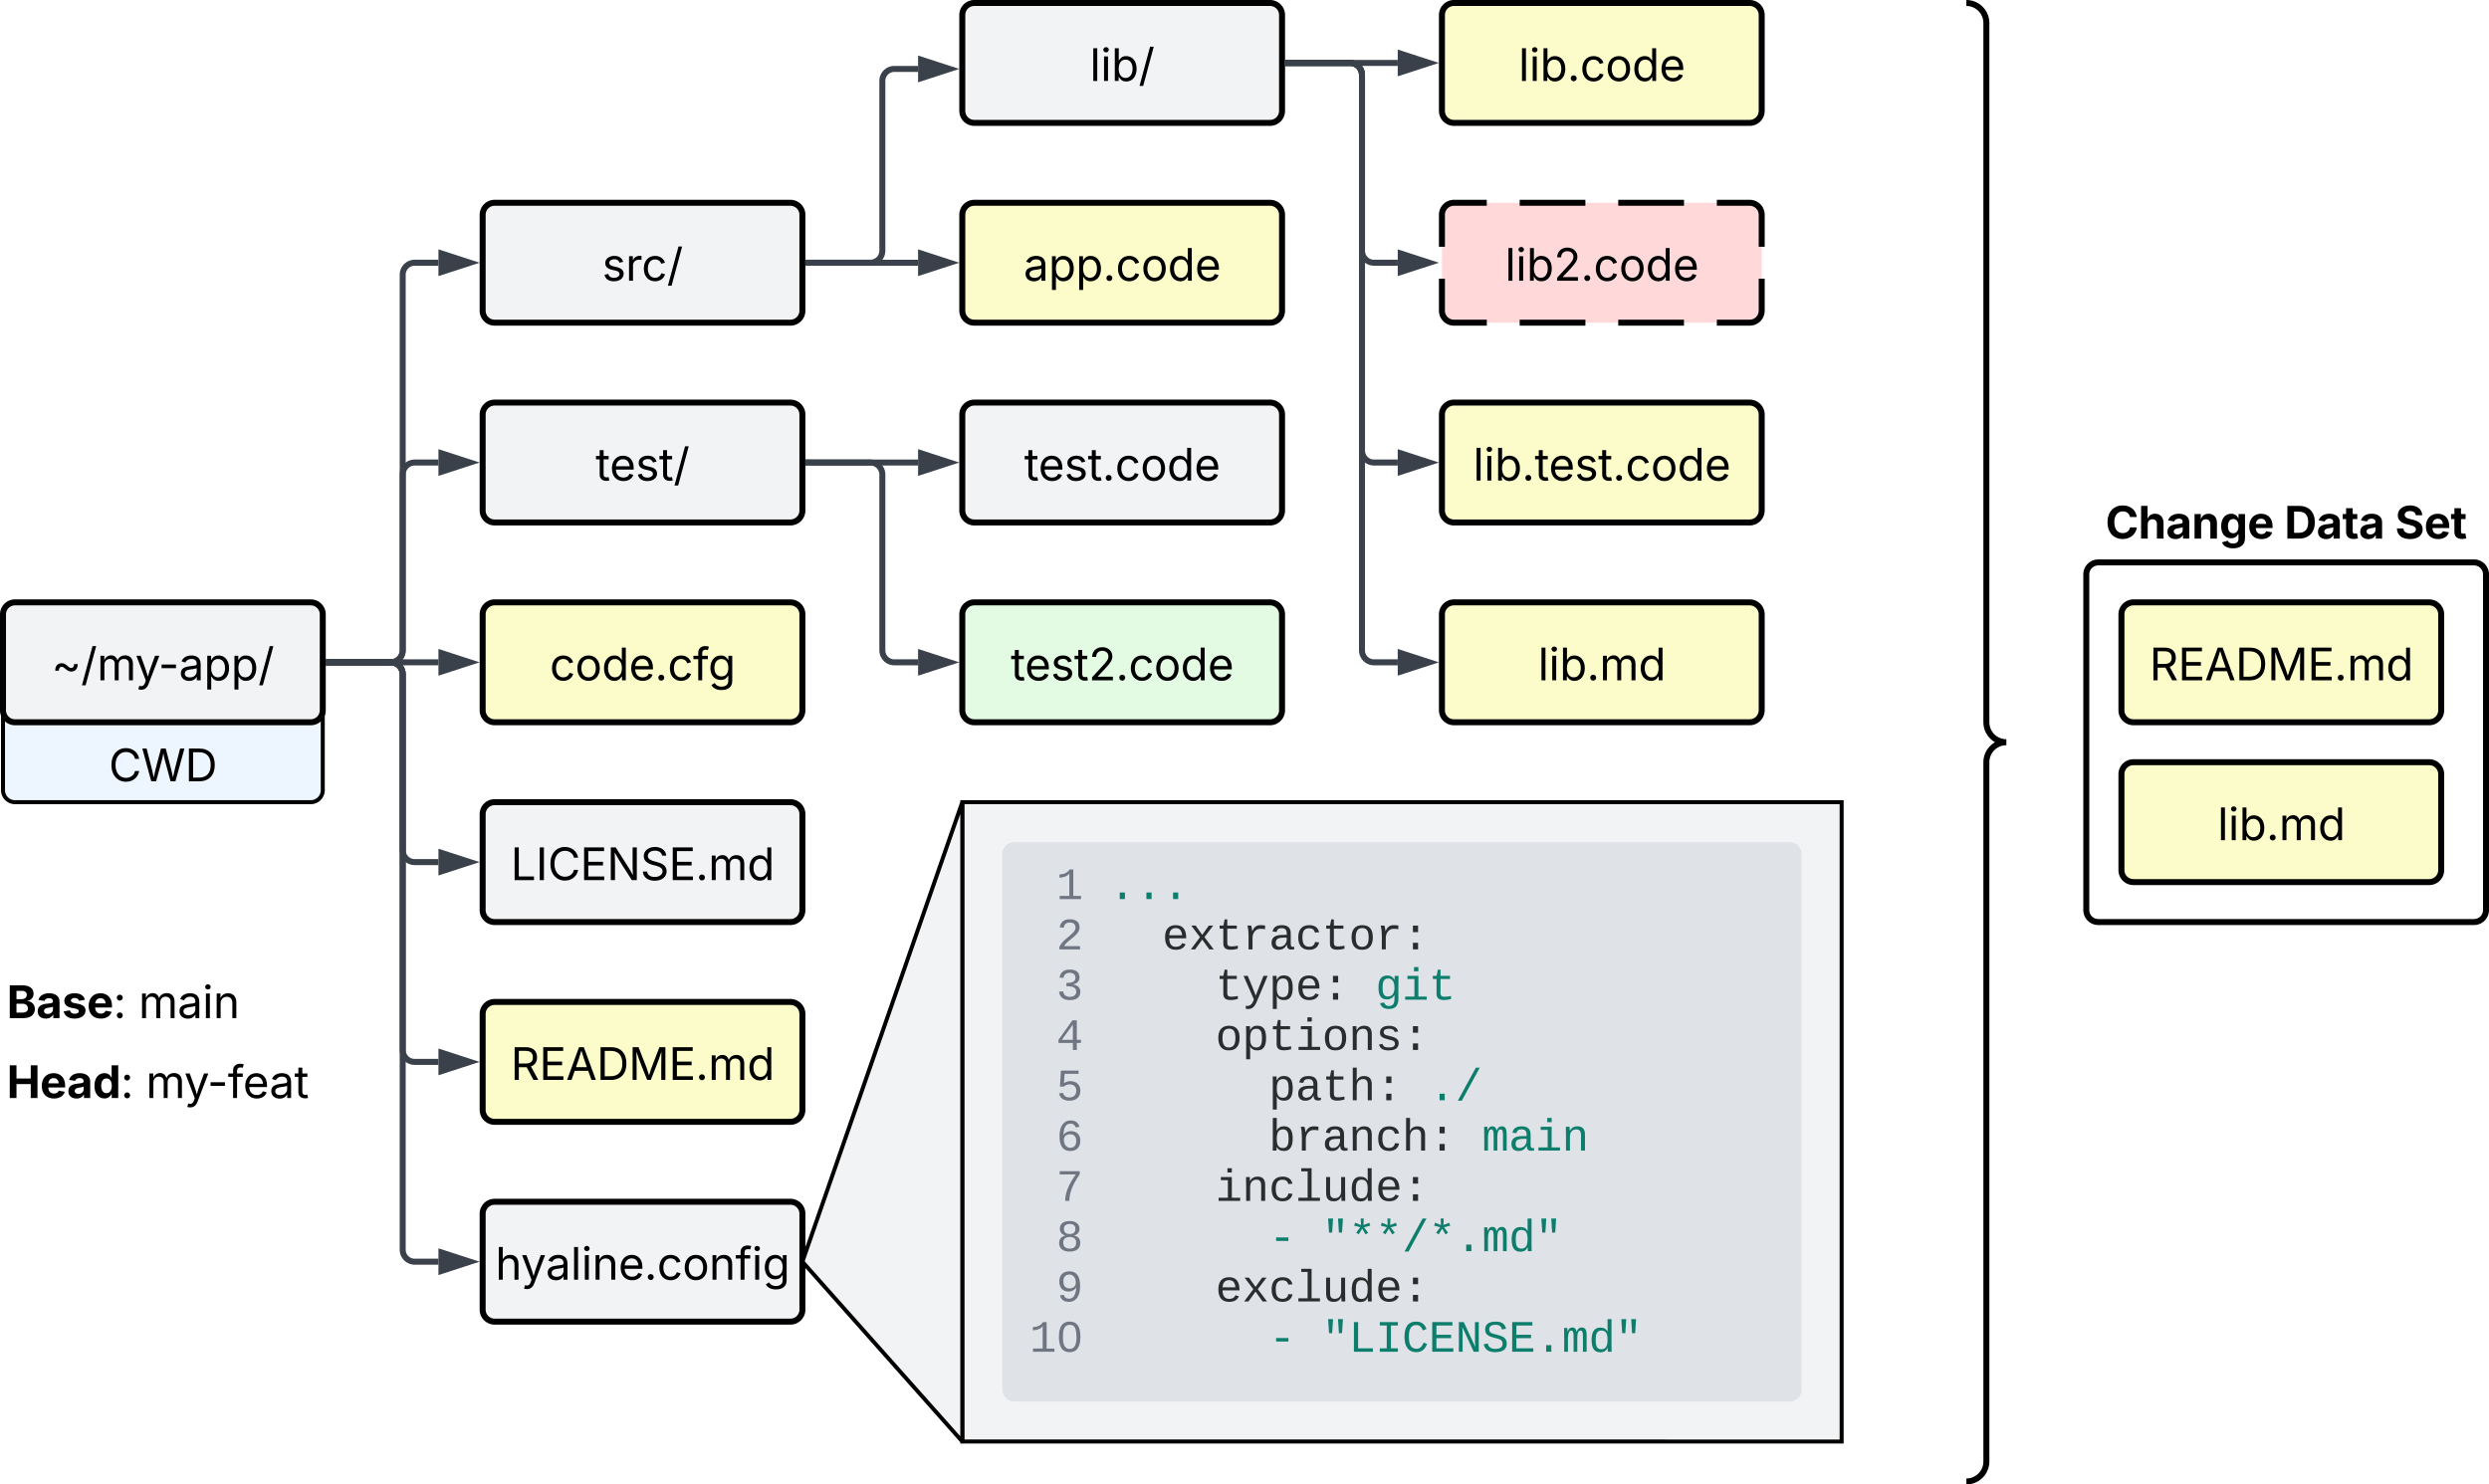 <svg xmlns="http://www.w3.org/2000/svg" xmlns:xlink="http://www.w3.org/1999/xlink" xmlns:lucid="lucid" width="1245.42" height="743"><g transform="translate(-38.5 -38.5)" lucid:page-tab-id="jr-gmAZ.on~v"><path d="M0 0h1760v1360H0z" fill="#fff"/><path d="M40 346a6 6 0 0 1 6-6h148a6 6 0 0 1 6 6v88a6 6 0 0 1-6 6H46a6 6 0 0 1-6-6z" stroke="#000" stroke-width="2" fill="#edf5ff"/><use xlink:href="#a" transform="matrix(1,0,0,1,50,350) translate(42.917 79.56)"/><path d="M40 346a6 6 0 0 1 6-6h148a6 6 0 0 1 6 6v48a6 6 0 0 1-6 6H46a6 6 0 0 1-6-6z" stroke="#000" stroke-width="3" fill="#f2f3f5"/><use xlink:href="#b" transform="matrix(1,0,0,1,45,345) translate(19.309 34.028)"/><path d="M280 146a6 6 0 0 1 6-6h148a6 6 0 0 1 6 6v48a6 6 0 0 1-6 6H286a6 6 0 0 1-6-6z" stroke="#000" stroke-width="3" fill="#f2f3f5"/><use xlink:href="#c" transform="matrix(1,0,0,1,285,145) translate(54.785 34.028)"/><path d="M280 246a6 6 0 0 1 6-6h148a6 6 0 0 1 6 6v48a6 6 0 0 1-6 6H286a6 6 0 0 1-6-6z" stroke="#000" stroke-width="3" fill="#f2f3f5"/><use xlink:href="#d" transform="matrix(1,0,0,1,285,245) translate(51.492 34.028)"/><path d="M280 346a6 6 0 0 1 6-6h148a6 6 0 0 1 6 6v48a6 6 0 0 1-6 6H286a6 6 0 0 1-6-6z" stroke="#000" stroke-width="3" fill="#fcfcca"/><use xlink:href="#e" transform="matrix(1,0,0,1,285,345) translate(28.559 34.028)"/><path d="M280 546a6 6 0 0 1 6-6h148a6 6 0 0 1 6 6v48a6 6 0 0 1-6 6H286a6 6 0 0 1-6-6z" stroke="#000" stroke-width="3" fill="#fcfcca"/><use xlink:href="#f" transform="matrix(1,0,0,1,285,545) translate(9.033 34.028)"/><path d="M203 370h31a6 6 0 0 0 6-6V176a6 6 0 0 1 6-6h11.88" stroke="#3a414a" stroke-width="3" fill="none"/><path d="M203.04 371.48h-1.54v-2.96h1.54z" stroke="#3a414a" stroke-width=".05" fill="#3a414a"/><path d="M273.65 170l-14.27 4.63v-9.26z" stroke="#3a414a" stroke-width="3" fill="#3a414a"/><path d="M203 370h31a6 6 0 0 0 6-6v-88a6 6 0 0 1 6-6h11.88" stroke="#3a414a" stroke-width="3" fill="none"/><path d="M203.04 371.48h-1.54v-2.96h1.54z" stroke="#3a414a" stroke-width=".05" fill="#3a414a"/><path d="M273.65 270l-14.27 4.63v-9.26z" stroke="#3a414a" stroke-width="3" fill="#3a414a"/><path d="M203 370H257.88" stroke="#3a414a" stroke-width="3" fill="none"/><path d="M203.04 371.48h-1.54v-2.96h1.54z" stroke="#3a414a" stroke-width=".05" fill="#3a414a"/><path d="M273.64 370l-14.26 4.63v-9.26z" stroke="#3a414a" stroke-width="3" fill="#3a414a"/><path d="M203 370h31a6 6 0 0 1 6 6v188a6 6 0 0 0 6 6h11.88" stroke="#3a414a" stroke-width="3" fill="none"/><path d="M203.04 371.48h-1.54v-2.96h1.54z" stroke="#3a414a" stroke-width=".05" fill="#3a414a"/><path d="M273.65 570l-14.27 4.63v-9.26z" stroke="#3a414a" stroke-width="3" fill="#3a414a"/><path d="M520 246a6 6 0 0 1 6-6h148a6 6 0 0 1 6 6v48a6 6 0 0 1-6 6H526a6 6 0 0 1-6-6z" stroke="#000" stroke-width="3" fill="#f2f3f5"/><use xlink:href="#g" transform="matrix(1,0,0,1,525,245) translate(26.004 34.028)"/><path d="M520 146a6 6 0 0 1 6-6h148a6 6 0 0 1 6 6v48a6 6 0 0 1-6 6H526a6 6 0 0 1-6-6z" stroke="#000" stroke-width="3" fill="#fcfcca"/><use xlink:href="#h" transform="matrix(1,0,0,1,525,145) translate(25.662 34.028)"/><path d="M520 46a6 6 0 0 1 6-6h148a6 6 0 0 1 6 6v48a6 6 0 0 1-6 6H526a6 6 0 0 1-6-6z" stroke="#000" stroke-width="3" fill="#f2f3f5"/><use xlink:href="#i" transform="matrix(1,0,0,1,525,45) translate(58.811 34.028)"/><path d="M443 170h31a6 6 0 0 0 6-6V79a6 6 0 0 1 6-6h11.88" stroke="#3a414a" stroke-width="3" fill="none"/><path d="M443.04 171.47h-1.54v-2.94h1.54z" stroke="#3a414a" stroke-width=".05" fill="#3a414a"/><path d="M513.65 73l-14.27 4.64v-9.28z" stroke="#3a414a" stroke-width="3" fill="#3a414a"/><path d="M443 170h54.88" stroke="#3a414a" stroke-width="3" fill="none"/><path d="M443.04 171.47h-1.54v-2.94h1.54z" stroke="#3a414a" stroke-width=".05" fill="#3a414a"/><path d="M513.65 170l-14.27 4.63v-9.26z" stroke="#3a414a" stroke-width="3" fill="#3a414a"/><path d="M443 270h54.88" stroke="#3a414a" stroke-width="3" fill="none"/><path d="M443.04 271.48h-1.54v-2.96h1.54z" stroke="#3a414a" stroke-width=".05" fill="#3a414a"/><path d="M513.65 270l-14.27 4.63v-9.26z" stroke="#3a414a" stroke-width="3" fill="#3a414a"/><path d="M760 146a6 6 0 0 1 6-6h148a6 6 0 0 1 6 6v48a6 6 0 0 1-6 6H766a6 6 0 0 1-6-6z" fill="#ffd9d9"/><path d="M798.9 140h32.88m16.44 0h32.9m16.44 0H914a6 6 0 0 1 6 6v16m0 16v16a6 6 0 0 1-6 6h-16.44m-16.45 0h-32.88m-16.44 0h-32.9m-16.44 0H766a6 6 0 0 1-6-6v-16m0-16v-16a6 6 0 0 1 6-6h16.44" stroke="#000" stroke-width="3" fill="none"/><use xlink:href="#j" transform="matrix(1,0,0,1,765,145) translate(26.546 34.028)"/><path d="M683 70h31a6 6 0 0 1 6 6v88a6 6 0 0 0 6 6h11.88" stroke="#3a414a" stroke-width="3" fill="none"/><path d="M683.04 71.47h-1.54v-2.94h1.54z" stroke="#3a414a" stroke-width=".05" fill="#3a414a"/><path d="M753.65 170l-14.27 4.63v-9.26z" stroke="#3a414a" stroke-width="3" fill="#3a414a"/><path d="M760 246a6 6 0 0 1 6-6h148a6 6 0 0 1 6 6v48a6 6 0 0 1-6 6H766a6 6 0 0 1-6-6z" stroke="#000" stroke-width="3" fill="#fcfcca"/><use xlink:href="#k" transform="matrix(1,0,0,1,765,245) translate(10.617 34.028)"/><path d="M683 70h31a6 6 0 0 1 6 6v188a6 6 0 0 0 6 6h11.88" stroke="#3a414a" stroke-width="3" fill="none"/><path d="M683.04 71.47h-1.54v-2.94h1.54z" stroke="#3a414a" stroke-width=".05" fill="#3a414a"/><path d="M753.65 270l-14.27 4.63v-9.26z" stroke="#3a414a" stroke-width="3" fill="#3a414a"/><path d="M280 646a6 6 0 0 1 6-6h148a6 6 0 0 1 6 6v48a6 6 0 0 1-6 6H286a6 6 0 0 1-6-6z" stroke="#000" stroke-width="3" fill="#f2f3f5"/><use xlink:href="#l" transform="matrix(1,0,0,1,285,645) translate(1.345 34.028)"/><path d="M203 370h31a6 6 0 0 1 6 6v288a6 6 0 0 0 6 6h11.88" stroke="#3a414a" stroke-width="3" fill="none"/><path d="M203.04 371.48h-1.54v-2.96h1.54z" stroke="#3a414a" stroke-width=".05" fill="#3a414a"/><path d="M273.65 670l-14.27 4.63v-9.26z" stroke="#3a414a" stroke-width="3" fill="#3a414a"/><path d="M520 440h440v320H520z" stroke="#000" stroke-width="2" fill="#f2f3f5"/><path d="M520 759a.38.38 0 0 1-.66.25l-78.68-88.5a1.7 1.7 0 0 1-.33-1.7l79.34-228.1a.17.17 0 0 1 .33.05z" stroke="#000" stroke-width="2" fill="#f2f3f5"/><path d="M760 346a6 6 0 0 1 6-6h148a6 6 0 0 1 6 6v48a6 6 0 0 1-6 6H766a6 6 0 0 1-6-6z" stroke="#000" stroke-width="3" fill="#fcfcca"/><use xlink:href="#m" transform="matrix(1,0,0,1,765,345) translate(43.077 34.028)"/><path d="M683 70h31a6 6 0 0 1 6 6v288a6 6 0 0 0 6 6h11.88" stroke="#3a414a" stroke-width="3" fill="none"/><path d="M683.04 71.47h-1.54v-2.94h1.54z" stroke="#3a414a" stroke-width=".05" fill="#3a414a"/><path d="M753.65 370l-14.27 4.63v-9.26z" stroke="#3a414a" stroke-width="3" fill="#3a414a"/><path d="M280 446a6 6 0 0 1 6-6h148a6 6 0 0 1 6 6v48a6 6 0 0 1-6 6H286a6 6 0 0 1-6-6z" stroke="#000" stroke-width="3" fill="#f2f3f5"/><use xlink:href="#n" transform="matrix(1,0,0,1,285,445) translate(9.022 34.028)"/><path d="M203 370h31a6 6 0 0 1 6 6v88a6 6 0 0 0 6 6h11.88" stroke="#3a414a" stroke-width="3" fill="none"/><path d="M203.04 371.48h-1.54v-2.96h1.54z" stroke="#3a414a" stroke-width=".05" fill="#3a414a"/><path d="M273.65 470l-14.27 4.63v-9.26z" stroke="#3a414a" stroke-width="3" fill="#3a414a"/><path d="M1082.42 326a6 6 0 0 1 6-6h188a6 6 0 0 1 6 6v168a6 6 0 0 1-6 6h-188a6 6 0 0 1-6-6z" stroke="#000" stroke-width="3" fill="#fff"/><path d="M760 46a6 6 0 0 1 6-6h148a6 6 0 0 1 6 6v48a6 6 0 0 1-6 6H766a6 6 0 0 1-6-6z" stroke="#000" stroke-width="3" fill="#fcfcca"/><use xlink:href="#o" transform="matrix(1,0,0,1,765,45) translate(33.322 34.028)"/><path d="M683 70h54.88" stroke="#3a414a" stroke-width="3" fill="none"/><path d="M683.04 71.47h-1.54v-2.94h1.54z" stroke="#3a414a" stroke-width=".05" fill="#3a414a"/><path d="M753.65 70l-14.27 4.64v-9.28z" stroke="#3a414a" stroke-width="3" fill="#3a414a"/><path d="M1022.42 46a6 6 0 0 1 6-6h8a6 6 0 0 1 6 6v728a6 6 0 0 1-6 6h-8a6 6 0 0 1-6-6z" fill="none"/><path d="M1022.42 780c5.52 0 10-4.48 10-10V420c0-5.52 4.47-10 10-10-5.53 0-10-4.48-10-10V50c0-5.52-4.48-10-10-10" stroke="#000" stroke-width="3" fill="none"/><path d="M1082.42 286a6 6 0 0 1 6-6h188a6 6 0 0 1 6 6v28a6 6 0 0 1-6 6h-188a6 6 0 0 1-6-6z" fill="none"/><use xlink:href="#p" transform="matrix(1,0,0,1,1082.417,280) translate(9.581 28.084)"/><use xlink:href="#q" transform="matrix(1,0,0,1,1082.417,280) translate(99.132 28.084)"/><use xlink:href="#r" transform="matrix(1,0,0,1,1082.417,280) translate(154.492 28.084)"/><path d="M520 346a6 6 0 0 1 6-6h148a6 6 0 0 1 6 6v48a6 6 0 0 1-6 6H526a6 6 0 0 1-6-6z" stroke="#000" stroke-width="3" fill="#e3fae3"/><use xlink:href="#s" transform="matrix(1,0,0,1,525,345) translate(19.227 34.028)"/><path d="M443 270h31a6 6 0 0 1 6 6v88a6 6 0 0 0 6 6h11.88" stroke="#3a414a" stroke-width="3" fill="none"/><path d="M443.04 271.48h-1.54v-2.96h1.54z" stroke="#3a414a" stroke-width=".05" fill="#3a414a"/><path d="M513.65 370l-14.27 4.63v-9.26z" stroke="#3a414a" stroke-width="3" fill="#3a414a"/><path d="M540 466a6 6 0 0 1 6-6h388a6 6 0 0 1 6 6v268a6 6 0 0 1-6 6H546a6 6 0 0 1-6-6z" fill="#dfe3e8"/><path d="M540 466a6 6 0 0 1 6-6h388a6 6 0 0 1 6 6v268a6 6 0 0 1-6 6H546a6 6 0 0 1-6-6z" stroke="#000" stroke-opacity="0" stroke-width="3" fill="none"/><use xlink:href="#t" transform="matrix(1,0,0,1,593.333,470) translate(0 18.5)"/><use xlink:href="#u" transform="matrix(1,0,0,1,593.333,470) translate(0 43.674)"/><use xlink:href="#v" transform="matrix(1,0,0,1,593.333,470) translate(26.671 43.674)"/><use xlink:href="#w" transform="matrix(1,0,0,1,593.333,470) translate(53.343 68.848)"/><use xlink:href="#x" transform="matrix(1,0,0,1,593.333,470) translate(133.356 68.848)"/><use xlink:href="#y" transform="matrix(1,0,0,1,593.333,470) translate(53.343 94.021)"/><use xlink:href="#z" transform="matrix(1,0,0,1,593.333,470) translate(53.343 119.195)"/><use xlink:href="#A" transform="matrix(1,0,0,1,593.333,470) translate(80.014 119.195)"/><use xlink:href="#B" transform="matrix(1,0,0,1,593.333,470) translate(160.027 119.195)"/><use xlink:href="#z" transform="matrix(1,0,0,1,593.333,470) translate(53.343 144.368)"/><use xlink:href="#C" transform="matrix(1,0,0,1,593.333,470) translate(80.014 144.368)"/><use xlink:href="#D" transform="matrix(1,0,0,1,593.333,470) translate(186.698 144.368)"/><use xlink:href="#E" transform="matrix(1,0,0,1,593.333,470) translate(53.343 169.542)"/><use xlink:href="#z" transform="matrix(1,0,0,1,593.333,470) translate(53.343 194.716)"/><use xlink:href="#F" transform="matrix(1,0,0,1,593.333,470) translate(80.014 194.716)"/><use xlink:href="#G" transform="matrix(1,0,0,1,593.333,470) translate(106.685 194.716)"/><use xlink:href="#H" transform="matrix(1,0,0,1,593.333,470) translate(53.343 219.889)"/><use xlink:href="#z" transform="matrix(1,0,0,1,593.333,470) translate(53.343 245.063)"/><use xlink:href="#F" transform="matrix(1,0,0,1,593.333,470) translate(80.014 245.063)"/><use xlink:href="#I" transform="matrix(1,0,0,1,593.333,470) translate(106.685 245.063)"/><g><use xlink:href="#J" transform="matrix(1,0,0,1,553.333,470) translate(13.664 18.5)"/><use xlink:href="#K" transform="matrix(1,0,0,1,553.333,470) translate(13.664 43.674)"/><use xlink:href="#L" transform="matrix(1,0,0,1,553.333,470) translate(13.664 68.848)"/><use xlink:href="#M" transform="matrix(1,0,0,1,553.333,470) translate(13.664 94.021)"/><use xlink:href="#N" transform="matrix(1,0,0,1,553.333,470) translate(13.664 119.195)"/><use xlink:href="#O" transform="matrix(1,0,0,1,553.333,470) translate(13.664 144.368)"/><use xlink:href="#P" transform="matrix(1,0,0,1,553.333,470) translate(13.664 169.542)"/><use xlink:href="#Q" transform="matrix(1,0,0,1,553.333,470) translate(13.664 194.716)"/><use xlink:href="#R" transform="matrix(1,0,0,1,553.333,470) translate(13.664 219.889)"/><use xlink:href="#S" transform="matrix(1,0,0,1,553.333,470) translate(0.329 245.063)"/><use xlink:href="#T" transform="matrix(1,0,0,1,553.333,470) translate(0 270.237)"/></g><path d="M1100 346a6 6 0 0 1 6-6h148a6 6 0 0 1 6 6v48a6 6 0 0 1-6 6h-148a6 6 0 0 1-6-6z" stroke="#000" stroke-width="3" fill="#fcfcca"/><g><use xlink:href="#f" transform="matrix(1,0,0,1,1105,345) translate(9.033 34.028)"/></g><path d="M1100 426a6 6 0 0 1 6-6h148a6 6 0 0 1 6 6v48a6 6 0 0 1-6 6h-148a6 6 0 0 1-6-6z" stroke="#000" stroke-width="3" fill="#fcfcca"/><g><use xlink:href="#m" transform="matrix(1,0,0,1,1105,425) translate(43.077 34.028)"/></g><path d="M41.9 526a6 6 0 0 1 6-6h148a6 6 0 0 1 6 6v28a6 6 0 0 1-6 6h-148a6 6 0 0 1-6-6z" fill="none"/><g><use xlink:href="#U" transform="matrix(1,0,0,1,41.908,520) translate(0 28.084)"/><use xlink:href="#V" transform="matrix(1,0,0,1,41.908,520) translate(65.94 28.084)"/></g><path d="M41.9 566a6 6 0 0 1 6-6h148a6 6 0 0 1 6 6v28a6 6 0 0 1-6 6h-148a6 6 0 0 1-6-6z" fill="none"/><g><use xlink:href="#W" transform="matrix(1,0,0,1,41.908,560) translate(0 28.084)"/><use xlink:href="#X" transform="matrix(1,0,0,1,41.908,560) translate(69.618 28.084)"/></g><defs><path d="M783 20c-382 0-661-292-661-764 0-473 279-766 661-766 302 0 548 182 601 489h-190c-42-204-217-313-411-313-268 0-476 208-476 590 0 381 209 588 476 588 195 0 369-110 411-313h190c-52 303-296 489-601 489" id="Y"/><path d="M458 0L52-1490h194c108 439 233 855 324 1313 92-459 221-873 331-1313h216c110 438 234 854 330 1307 92-455 216-869 323-1307h196L1558 0h-221l-256-944c-26-95-50-200-73-331-22 122-44 223-73 331L680 0H458" id="Z"/><path d="M645 0H180v-1490h484c435 0 692 280 692 742 0 466-257 748-711 748zM370-168h263c363 0 539-218 539-580 0-358-176-574-521-574H370v1154" id="aa"/><g id="a"><use transform="matrix(0.011,0,0,0.011,0,0)" xlink:href="#Y"/><use transform="matrix(0.011,0,0,0.011,16.233,0)" xlink:href="#Z"/><use transform="matrix(0.011,0,0,0.011,38.129,0)" xlink:href="#aa"/></g><path d="M168-439c-4-248 141-341 290-341 98 0 169 39 277 133 70 61 104 84 155 84 82 0 133-61 133-177h164c3 247-143 340-290 340-101 0-174-43-277-132-72-62-105-84-155-84-78 0-135 50-133 177H168" id="ab"/><path d="M692-1560L212 224H46l480-1784h166" id="ac"/><path d="M158 0v-1118h175l1 205c55-151 181-225 313-225 147 0 245 90 285 228 53-141 190-228 352-228 194 0 352 125 352 384V0h-181v-749c0-161-105-225-225-225-151 0-243 103-243 244V0H807v-767c0-124-93-207-219-207-131 0-250 92-250 270V0H158" id="ad"/><path d="M140 405l46-156c120 36 205 19 263-150l32-93L54-1118h197c107 313 237 620 324 950 87-331 219-637 326-950h196L606 167c-68 178-176 259-334 259-64 0-113-12-132-21" id="ae"/><path d="M798-719v166H144v-166h654" id="af"/><path d="M471 26C259 26 90-98 90-318c0-256 228-303 435-329 202-27 287-16 287-108 0-139-79-219-234-219-161 0-248 86-283 164l-173-57c86-203 278-265 451-265 150 0 419 46 419 395V0H815v-152h-12C765-73 660 26 471 26zm31-159c199 0 310-134 310-271v-155c-30 35-226 55-295 64-131 17-246 59-246 186 0 116 97 176 231 176" id="ag"/><path d="M158 418v-1536h174v179h20c37-59 106-193 324-193 279 0 474 222 474 576 0 356-194 580-473 580-213 0-288-135-325-197h-14v591H158zm492-555c209 0 317-186 317-421 0-232-105-413-317-413-206 0-314 166-314 413 0 249 111 421 314 421" id="ah"/><g id="b"><use transform="matrix(0.011,0,0,0.011,0,0)" xlink:href="#ab"/><use transform="matrix(0.011,0,0,0.011,14.703,0)" xlink:href="#ac"/><use transform="matrix(0.011,0,0,0.011,22.711,0)" xlink:href="#ad"/><use transform="matrix(0.011,0,0,0.011,41.851,0)" xlink:href="#ae"/><use transform="matrix(0.011,0,0,0.011,53.461,0)" xlink:href="#af"/><use transform="matrix(0.011,0,0,0.011,63.683,0)" xlink:href="#ag"/><use transform="matrix(0.011,0,0,0.011,76.161,0)" xlink:href="#ah"/><use transform="matrix(0.011,0,0,0.011,89.768,0)" xlink:href="#ah"/><use transform="matrix(0.011,0,0,0.011,103.375,0)" xlink:href="#ac"/></g><path d="M538 24C308 24 148-78 108-271l171-41c32 123 123 178 257 178 156 0 256-77 256-169 0-77-54-128-164-154l-186-44c-203-48-300-148-300-305 0-192 176-326 414-326 230 0 351 112 402 269l-163 42c-31-80-94-158-238-158-133 0-233 69-233 162 0 83 57 129 188 160l169 40c203 48 298 149 298 302 0 196-179 339-441 339" id="ai"/><path d="M158 0v-1118h174v172h12c41-113 157-188 290-188 26 0 70 2 91 3v181c-11-2-60-10-108-10-161 0-279 109-279 260V0H158" id="aj"/><path d="M613 24c-304 0-509-231-509-576 0-350 205-580 509-580 216 0 392 114 453 309l-173 49c-33-115-133-197-280-197-223 0-326 196-326 419 0 220 103 415 326 415 150 0 252-85 285-206l172 49C1010-95 832 24 613 24" id="ak"/><g id="c"><use transform="matrix(0.011,0,0,0.011,0,0)" xlink:href="#ai"/><use transform="matrix(0.011,0,0,0.011,11.73,0)" xlink:href="#aj"/><use transform="matrix(0.011,0,0,0.011,19.727,0)" xlink:href="#ak"/><use transform="matrix(0.011,0,0,0.011,32.422,0)" xlink:href="#ac"/></g><path d="M598-1118v154H368v674c0 100 37 144 132 144 23 0 62-6 92-12L629-6c-37 13-88 20-134 20-193 0-307-107-307-290v-688H20v-154h168v-266h180v266h230" id="al"/><path d="M628 24c-324 0-524-230-524-574 0-343 198-582 503-582 237 0 487 146 487 559v75H286c9 234 145 362 343 362 132 0 231-58 273-172l174 48C1024-91 857 24 628 24zM287-650h624c-17-190-120-322-304-322-192 0-309 151-320 322" id="am"/><g id="d"><use transform="matrix(0.011,0,0,0.011,0,0)" xlink:href="#al"/><use transform="matrix(0.011,0,0,0.011,7.053,0)" xlink:href="#am"/><use transform="matrix(0.011,0,0,0.011,20.009,0)" xlink:href="#ai"/><use transform="matrix(0.011,0,0,0.011,31.738,0)" xlink:href="#al"/><use transform="matrix(0.011,0,0,0.011,39.008,0)" xlink:href="#ac"/></g><path d="M613 24c-304 0-509-231-509-576 0-350 205-580 509-580 305 0 511 230 511 580 0 345-206 576-511 576zm0-161c226 0 329-195 329-415 0-222-103-419-329-419-223 0-326 196-326 419 0 220 103 415 326 415" id="an"/><path d="M577 24c-279 0-473-224-473-580 0-354 195-576 474-576 218 0 287 134 324 193h14v-551h180V0H922v-173h-20C865-111 790 24 577 24zm27-161c203 0 314-172 314-421 0-247-108-413-314-413-212 0-317 181-317 413 0 235 108 421 317 421" id="ao"/><path d="M295 13c-75 0-135-60-135-135s60-135 135-135 135 60 135 135S370 13 295 13" id="ap"/><path d="M678-1118v154H420V0H240v-964H20v-154h220v-149c0-194 155-293 318-293 85 0 141 18 168 30l-50 154c-19-6-47-17-97-17-111 0-159 58-159 166v109h258" id="aq"/><path d="M611 442c-248 0-391-105-460-228l146-94c47 65 117 165 314 165 178 0 307-82 307-266v-224h-17C863-141 792-18 576-18c-268 0-472-195-472-546 0-346 197-568 476-568 216 0 288 133 326 193h17v-179h175V29c0 289-215 413-487 413zm-5-620c203 0 314-146 314-390 0-237-108-403-314-403-213 0-319 180-319 403 0 230 109 390 319 390" id="ar"/><g id="e"><use transform="matrix(0.011,0,0,0.011,0,0)" xlink:href="#ak"/><use transform="matrix(0.011,0,0,0.011,12.695,0)" xlink:href="#an"/><use transform="matrix(0.011,0,0,0.011,26.02,0)" xlink:href="#ao"/><use transform="matrix(0.011,0,0,0.011,39.627,0)" xlink:href="#am"/><use transform="matrix(0.011,0,0,0.011,52.582,0)" xlink:href="#ap"/><use transform="matrix(0.011,0,0,0.011,58.984,0)" xlink:href="#ak"/><use transform="matrix(0.011,0,0,0.011,71.68,0)" xlink:href="#aq"/><use transform="matrix(0.011,0,0,0.011,79.253,0)" xlink:href="#ar"/></g><path d="M180 0v-1490h510c348 0 508 194 508 460 0 198-88 351-276 417L1256 0h-220L726-579c-117 2-238 0-356 1V0H180zm190-747h312c235 0 327-108 327-283 0-177-92-293-329-293H370v576" id="as"/><path d="M180 0v-1490h908v168H370v486h669v168H370v500h727V0H180" id="at"/><path d="M52 0l541-1490h220L1361 0h-200l-149-416H398L254 0H52zm404-582h497c-103-290-145-390-251-756-108 377-145 460-246 756" id="au"/><path d="M180 0v-1490h270l367 940c28 72 75 218 110 339 35-117 81-264 110-339l362-940h271V0h-187c2-448-5-837 7-1287-157 497-311 829-483 1287H842C666-458 514-784 354-1284c12 438 5 843 7 1284H180" id="av"/><g id="f"><use transform="matrix(0.011,0,0,0.011,0,0)" xlink:href="#as"/><use transform="matrix(0.011,0,0,0.011,14.301,0)" xlink:href="#at"/><use transform="matrix(0.011,0,0,0.011,27.658,0)" xlink:href="#au"/><use transform="matrix(0.011,0,0,0.011,42.99,0)" xlink:href="#aa"/><use transform="matrix(0.011,0,0,0.011,59.028,0)" xlink:href="#av"/><use transform="matrix(0.011,0,0,0.011,79.102,0)" xlink:href="#at"/><use transform="matrix(0.011,0,0,0.011,92.459,0)" xlink:href="#ap"/><use transform="matrix(0.011,0,0,0.011,98.861,0)" xlink:href="#ad"/><use transform="matrix(0.011,0,0,0.011,118.327,0)" xlink:href="#ao"/></g><g id="g"><use transform="matrix(0.011,0,0,0.011,0,0)" xlink:href="#al"/><use transform="matrix(0.011,0,0,0.011,7.053,0)" xlink:href="#am"/><use transform="matrix(0.011,0,0,0.011,20.009,0)" xlink:href="#ai"/><use transform="matrix(0.011,0,0,0.011,31.738,0)" xlink:href="#al"/><use transform="matrix(0.011,0,0,0.011,39.008,0)" xlink:href="#ap"/><use transform="matrix(0.011,0,0,0.011,45.41,0)" xlink:href="#ak"/><use transform="matrix(0.011,0,0,0.011,58.105,0)" xlink:href="#an"/><use transform="matrix(0.011,0,0,0.011,71.43,0)" xlink:href="#ao"/><use transform="matrix(0.011,0,0,0.011,85.037,0)" xlink:href="#am"/></g><g id="h"><use transform="matrix(0.011,0,0,0.011,0,0)" xlink:href="#ag"/><use transform="matrix(0.011,0,0,0.011,12.478,0)" xlink:href="#ah"/><use transform="matrix(0.011,0,0,0.011,26.085,0)" xlink:href="#ah"/><use transform="matrix(0.011,0,0,0.011,39.692,0)" xlink:href="#ap"/><use transform="matrix(0.011,0,0,0.011,46.094,0)" xlink:href="#ak"/><use transform="matrix(0.011,0,0,0.011,58.789,0)" xlink:href="#an"/><use transform="matrix(0.011,0,0,0.011,72.114,0)" xlink:href="#ao"/><use transform="matrix(0.011,0,0,0.011,85.72,0)" xlink:href="#am"/></g><path d="M338-1490V0H158v-1490h180" id="aw"/><path d="M158 0v-1118h180V0H158zm91-1301c-68 0-125-53-125-119s57-119 125-119c69 0 126 53 126 119s-57 119-126 119" id="ax"/><path d="M677 24c-213 0-288-135-325-197h-20V0H158v-1490h180v551h14c37-59 106-193 324-193 279 0 474 222 474 576 0 356-194 580-473 580zm-27-161c209 0 317-186 317-421 0-232-105-413-317-413-206 0-314 166-314 413 0 249 111 421 314 421" id="ay"/><g id="i"><use transform="matrix(0.011,0,0,0.011,0,0)" xlink:href="#aw"/><use transform="matrix(0.011,0,0,0.011,5.382,0)" xlink:href="#ax"/><use transform="matrix(0.011,0,0,0.011,10.764,0)" xlink:href="#ay"/><use transform="matrix(0.011,0,0,0.011,24.371,0)" xlink:href="#ac"/></g><path d="M154 0v-137l495-537c165-179 249-281 249-418 0-156-121-253-280-253-170 0-278 110-278 278H158c0-264 200-443 465-443 266 0 455 183 455 416 0 161-73 288-336 568L416-179v12h687V0H154" id="az"/><g id="j"><use transform="matrix(0.011,0,0,0.011,0,0)" xlink:href="#aw"/><use transform="matrix(0.011,0,0,0.011,5.382,0)" xlink:href="#ax"/><use transform="matrix(0.011,0,0,0.011,10.764,0)" xlink:href="#ay"/><use transform="matrix(0.011,0,0,0.011,24.371,0)" xlink:href="#az"/><use transform="matrix(0.011,0,0,0.011,37.923,0)" xlink:href="#ap"/><use transform="matrix(0.011,0,0,0.011,44.325,0)" xlink:href="#ak"/><use transform="matrix(0.011,0,0,0.011,57.02,0)" xlink:href="#an"/><use transform="matrix(0.011,0,0,0.011,70.345,0)" xlink:href="#ao"/><use transform="matrix(0.011,0,0,0.011,83.952,0)" xlink:href="#am"/></g><g id="k"><use transform="matrix(0.011,0,0,0.011,0,0)" xlink:href="#aw"/><use transform="matrix(0.011,0,0,0.011,5.382,0)" xlink:href="#ax"/><use transform="matrix(0.011,0,0,0.011,10.764,0)" xlink:href="#ay"/><use transform="matrix(0.011,0,0,0.011,24.371,0)" xlink:href="#ap"/><use transform="matrix(0.011,0,0,0.011,30.773,0)" xlink:href="#al"/><use transform="matrix(0.011,0,0,0.011,37.826,0)" xlink:href="#am"/><use transform="matrix(0.011,0,0,0.011,50.781,0)" xlink:href="#ai"/><use transform="matrix(0.011,0,0,0.011,62.511,0)" xlink:href="#al"/><use transform="matrix(0.011,0,0,0.011,69.781,0)" xlink:href="#ap"/><use transform="matrix(0.011,0,0,0.011,76.183,0)" xlink:href="#ak"/><use transform="matrix(0.011,0,0,0.011,88.878,0)" xlink:href="#an"/><use transform="matrix(0.011,0,0,0.011,102.203,0)" xlink:href="#ao"/><use transform="matrix(0.011,0,0,0.011,115.809,0)" xlink:href="#am"/></g><path d="M338-670V0H158v-1490h180v566c73-149 190-208 336-208 226 0 379 139 379 422V0H872v-695c0-172-96-275-252-275-161 0-282 109-282 300" id="aA"/><path d="M338-670V0H158v-1118h173l1 207c72-158 192-221 342-221 226 0 378 139 378 422V0H872v-695c0-172-96-275-252-275-161 0-282 109-282 300" id="aB"/><g id="l"><use transform="matrix(0.011,0,0,0.011,0,0)" xlink:href="#aA"/><use transform="matrix(0.011,0,0,0.011,12.815,0)" xlink:href="#ae"/><use transform="matrix(0.011,0,0,0.011,25.195,0)" xlink:href="#ag"/><use transform="matrix(0.011,0,0,0.011,37.674,0)" xlink:href="#aw"/><use transform="matrix(0.011,0,0,0.011,43.056,0)" xlink:href="#ax"/><use transform="matrix(0.011,0,0,0.011,48.438,0)" xlink:href="#aB"/><use transform="matrix(0.011,0,0,0.011,61.567,0)" xlink:href="#am"/><use transform="matrix(0.011,0,0,0.011,74.523,0)" xlink:href="#ap"/><use transform="matrix(0.011,0,0,0.011,80.924,0)" xlink:href="#ak"/><use transform="matrix(0.011,0,0,0.011,93.62,0)" xlink:href="#an"/><use transform="matrix(0.011,0,0,0.011,106.944,0)" xlink:href="#aB"/><use transform="matrix(0.011,0,0,0.011,120.074,0)" xlink:href="#aq"/><use transform="matrix(0.011,0,0,0.011,128.299,0)" xlink:href="#ax"/><use transform="matrix(0.011,0,0,0.011,133.681,0)" xlink:href="#ar"/></g><g id="m"><use transform="matrix(0.011,0,0,0.011,0,0)" xlink:href="#aw"/><use transform="matrix(0.011,0,0,0.011,5.382,0)" xlink:href="#ax"/><use transform="matrix(0.011,0,0,0.011,10.764,0)" xlink:href="#ay"/><use transform="matrix(0.011,0,0,0.011,24.371,0)" xlink:href="#ap"/><use transform="matrix(0.011,0,0,0.011,30.773,0)" xlink:href="#ad"/><use transform="matrix(0.011,0,0,0.011,50.239,0)" xlink:href="#ao"/></g><path d="M180 0v-1490h190v1322h690V0H180" id="aC"/><path d="M370-1490V0H180v-1490h190" id="aD"/><path d="M180 0v-1490h224l606 953c40 63 108 177 176 312-27-437-7-821-13-1265h190V0h-226C860-448 622-778 356-1262c27 476 11 792 15 1262H180" id="aE"/><path d="M657 26c-323 0-524-166-541-416h195c15 169 171 246 346 246 202 0 356-106 356-265 5-203-294-238-475-293-239-73-380-191-380-389 0-252 224-419 512-419 294 0 499 171 508 396H992c-17-145-151-228-328-228-193 0-321 102-321 242 0 156 175 211 284 241l149 41c160 44 422 134 422 412 0 244-197 432-541 432" id="aF"/><g id="n"><use transform="matrix(0.011,0,0,0.011,0,0)" xlink:href="#aC"/><use transform="matrix(0.011,0,0,0.011,12.565,0)" xlink:href="#aD"/><use transform="matrix(0.011,0,0,0.011,18.533,0)" xlink:href="#Y"/><use transform="matrix(0.011,0,0,0.011,34.766,0)" xlink:href="#at"/><use transform="matrix(0.011,0,0,0.011,48.123,0)" xlink:href="#aE"/><use transform="matrix(0.011,0,0,0.011,64.865,0)" xlink:href="#aF"/><use transform="matrix(0.011,0,0,0.011,79.123,0)" xlink:href="#at"/><use transform="matrix(0.011,0,0,0.011,92.48,0)" xlink:href="#ap"/><use transform="matrix(0.011,0,0,0.011,98.882,0)" xlink:href="#ad"/><use transform="matrix(0.011,0,0,0.011,118.349,0)" xlink:href="#ao"/></g><g id="o"><use transform="matrix(0.011,0,0,0.011,0,0)" xlink:href="#aw"/><use transform="matrix(0.011,0,0,0.011,5.382,0)" xlink:href="#ax"/><use transform="matrix(0.011,0,0,0.011,10.764,0)" xlink:href="#ay"/><use transform="matrix(0.011,0,0,0.011,24.371,0)" xlink:href="#ap"/><use transform="matrix(0.011,0,0,0.011,30.773,0)" xlink:href="#ak"/><use transform="matrix(0.011,0,0,0.011,43.468,0)" xlink:href="#an"/><use transform="matrix(0.011,0,0,0.011,56.793,0)" xlink:href="#ao"/><use transform="matrix(0.011,0,0,0.011,70.399,0)" xlink:href="#am"/></g><path d="M786 20C389 20 94-260 94-744c0-487 299-766 692-766 339 0 597 194 641 529h-309c-28-162-156-258-326-258-233 0-388 179-388 495 0 323 157 493 387 493 170 0 298-97 328-259h309c-34 277-266 530-642 530" id="aG"/><path d="M428-647V0H128v-1490h294v586c65-146 175-228 341-228 232 0 385 159 385 421V0H847v-659c0-139-76-222-202-222-128 0-217 86-217 234" id="aH"/><path d="M440 22C227 22 68-92 68-313c0-250 202-322 422-343 195-21 271-24 271-105 0-95-63-149-175-149-116 0-187 57-211 129l-275-46c57-194 237-305 487-305 240 0 474 108 474 379V0H777v-155h-10C713-51 605 22 440 22zm85-211c140 0 238-93 238-211v-121c-37 26-156 42-222 51-111 16-185 59-185 149 0 87 70 132 169 132" id="aI"/><path d="M428-647V0H128v-1118h283l4 231c63-156 176-245 348-245 232 0 384 159 384 421V0H847v-659c0-139-76-222-202-222-128 0-217 86-217 234" id="aJ"/><path d="M625 442c-280 0-454-114-503-274l258-72c28 63 97 128 243 128 153 0 246-69 246-216v-206h-23C805-108 717-16 536-16 284-16 81-191 81-561c0-378 208-571 456-571 188 0 280 113 321 202h13v-188h295V-9c0 303-226 451-541 451zm5-686c153 0 240-119 240-319 0-198-86-329-240-329-158 0-241 137-241 329 0 195 85 319 241 319" id="aK"/><path d="M633 22C291 22 81-200 81-553c0-345 210-579 537-579 292 0 525 185 525 567v84H378c7 183 109 277 260 277 105 0 184-46 216-132l272 51C1071-99 893 22 633 22zM380-669h474c-15-146-94-237-233-237-143 0-229 99-241 237" id="aL"/><g id="p"><use transform="matrix(0.011,0,0,0.011,0,0)" xlink:href="#aG"/><use transform="matrix(0.011,0,0,0.011,16.439,0)" xlink:href="#aH"/><use transform="matrix(0.011,0,0,0.011,30.273,0)" xlink:href="#aI"/><use transform="matrix(0.011,0,0,0.011,43.175,0)" xlink:href="#aJ"/><use transform="matrix(0.011,0,0,0.011,57.01,0)" xlink:href="#aK"/><use transform="matrix(0.011,0,0,0.011,71.05,0)" xlink:href="#aL"/></g><path d="M659 0H135v-1490h529c448 0 721 280 721 744 0 466-273 746-726 746zM440-263h204c287 0 437-148 437-483 0-333-150-481-435-481H440v964" id="aM"/><path d="M683-1118v229H474v562c0 71 29 104 102 104 23 0 73-7 95-13l43 225C647 9 580 16 520 16 296 16 174-96 174-301v-588H20v-229h154v-266h300v266h209" id="aN"/><g id="q"><use transform="matrix(0.011,0,0,0.011,0,0)" xlink:href="#aM"/><use transform="matrix(0.011,0,0,0.011,16.048,0)" xlink:href="#aI"/><use transform="matrix(0.011,0,0,0.011,28.95,0)" xlink:href="#aN"/><use transform="matrix(0.011,0,0,0.011,37.196,0)" xlink:href="#aI"/></g><path d="M681 22C323 22 94-145 85-462h297c10 151 131 226 296 226 163 0 271-77 271-190 0-102-95-149-257-189l-164-41c-252-61-403-188-403-405 0-269 236-449 560-449 330 0 546 183 551 445H941c-11-119-106-188-259-188-156 0-244 72-244 172-3 156 226 185 373 221 250 61 445 186 445 436 0 271-213 446-575 446" id="aO"/><g id="r"><use transform="matrix(0.011,0,0,0.011,0,0)" xlink:href="#aO"/><use transform="matrix(0.011,0,0,0.011,14.551,0)" xlink:href="#aL"/><use transform="matrix(0.011,0,0,0.011,27.789,0)" xlink:href="#aN"/></g><g id="s"><use transform="matrix(0.011,0,0,0.011,0,0)" xlink:href="#al"/><use transform="matrix(0.011,0,0,0.011,7.053,0)" xlink:href="#am"/><use transform="matrix(0.011,0,0,0.011,20.009,0)" xlink:href="#ai"/><use transform="matrix(0.011,0,0,0.011,31.738,0)" xlink:href="#al"/><use transform="matrix(0.011,0,0,0.011,39.008,0)" xlink:href="#az"/><use transform="matrix(0.011,0,0,0.011,52.561,0)" xlink:href="#ap"/><use transform="matrix(0.011,0,0,0.011,58.963,0)" xlink:href="#ak"/><use transform="matrix(0.011,0,0,0.011,71.658,0)" xlink:href="#an"/><use transform="matrix(0.011,0,0,0.011,84.983,0)" xlink:href="#ao"/><use transform="matrix(0.011,0,0,0.011,98.589,0)" xlink:href="#am"/></g><path fill="#0d7d6c" d="M496 0v-299h235V0H496" id="aP"/><g id="t"><use transform="matrix(0.011,0,0,0.011,0,0)" xlink:href="#aP"/><use transform="matrix(0.011,0,0,0.011,13.336,0)" xlink:href="#aP"/><use transform="matrix(0.011,0,0,0.011,26.671,0)" xlink:href="#aP"/></g><path fill="#2a2c2d" d="M617-1102c355 0 481 238 477 599H322c5 222 84 388 301 388 144 0 244-59 284-166l158 45C1002-72 854 20 623 20c-342 0-490-220-490-568 0-346 151-554 484-554zm291 461c-18-192-90-328-289-328-194 0-287 128-295 328h584" id="aQ"/><path fill="#2a2c2d" d="M932 0L611-444 288 0H94l415-556-397-526h199l300 421 298-421h201L713-558 1133 0H932" id="aR"/><path fill="#2a2c2d" d="M682 16c-209 0-323-80-324-285v-671H190v-142h170l58-282h120v282h432v142H538v652c2 114 60 155 182 155 106 0 209-16 297-34v137C921-4 806 16 682 16" id="aS"/><path fill="#2a2c2d" d="M839-1102c70 0 148 7 206 17v167c-112-18-268-36-363 15-129 69-208 203-208 395V0H294c-10-367 32-789-52-1082h171c21 75 41 161 48 250h5c67-152 152-270 373-270" id="aT"/><path fill="#2a2c2d" d="M1000-272c3 95 12 159 101 161 21 0 41-3 59-7V-6c-44 10-86 16-139 16-141 2-191-84-197-217h-6C748-76 648 20 446 20c-207 0-318-120-318-322 0-266 194-348 454-354l236-4c12-191-40-305-222-305-140 0-220 47-232 172l-188-17c33-204 181-292 423-292 255 0 401 118 401 364v466zm-683-27c0 109 63 184 175 182 166-3 259-96 306-217 24-65 20-120 20-200-232 7-501-28-501 235" id="aU"/><path fill="#2a2c2d" d="M631 20c-350 0-501-215-501-562 0-355 162-560 502-560 250 0 399 118 446 323l-192 14c-23-124-109-196-262-196-242 0-305 171-305 415 1 245 61 427 304 427 151 0 248-77 267-215l190 12C1039-107 883 20 631 20" id="aV"/><path fill="#2a2c2d" d="M615-1102c343 0 484 203 482 560-1 347-147 562-488 562-336 0-475-219-479-562-4-349 156-560 485-560zm-8 989c240 0 301-180 301-429 0-245-55-427-290-427-236 0-299 181-299 427 0 243 61 429 288 429" id="aW"/><path fill="#2a2c2d" d="M496 0v-299h235V0H496zm0-783v-299h235v299H496" id="aX"/><g id="v"><use transform="matrix(0.011,0,0,0.011,0,0)" xlink:href="#aQ"/><use transform="matrix(0.011,0,0,0.011,13.336,0)" xlink:href="#aR"/><use transform="matrix(0.011,0,0,0.011,26.671,0)" xlink:href="#aS"/><use transform="matrix(0.011,0,0,0.011,40.007,0)" xlink:href="#aT"/><use transform="matrix(0.011,0,0,0.011,53.342,0)" xlink:href="#aU"/><use transform="matrix(0.011,0,0,0.011,66.678,0)" xlink:href="#aV"/><use transform="matrix(0.011,0,0,0.011,80.013,0)" xlink:href="#aS"/><use transform="matrix(0.011,0,0,0.011,93.349,0)" xlink:href="#aW"/><use transform="matrix(0.011,0,0,0.011,106.684,0)" xlink:href="#aT"/><use transform="matrix(0.011,0,0,0.011,120.02,0)" xlink:href="#aX"/></g><path fill="#2a2c2d" d="M168 279c222 39 310-114 368-290L66-1082h192c120 299 249 590 362 896 115-301 235-597 351-896h190L705 0c-65 164-130 320-275 396-67 36-177 35-262 18V279" id="aY"/><path fill="#2a2c2d" d="M698-1104c312 3 392 244 392 558 0 315-82 566-392 566-169 0-277-65-331-184h-5c8 188 2 394 4 589H185V-858c0-76-1-156-6-224h175c6 52 9 120 10 178h4c58-122 150-202 330-200zm-49 991c225 0 255-203 255-433 0-225-32-419-253-419-236 0-285 192-285 441 0 237 53 411 283 411" id="aZ"/><g id="w"><use transform="matrix(0.011,0,0,0.011,0,0)" xlink:href="#aS"/><use transform="matrix(0.011,0,0,0.011,13.336,0)" xlink:href="#aY"/><use transform="matrix(0.011,0,0,0.011,26.671,0)" xlink:href="#aZ"/><use transform="matrix(0.011,0,0,0.011,40.007,0)" xlink:href="#aQ"/><use transform="matrix(0.011,0,0,0.011,53.342,0)" xlink:href="#aX"/></g><path fill="#0d7d6c" d="M1048-32c-2 300-135 456-433 456-222-1-358-88-400-267l184-25c22 99 100 157 222 156 184-2 248-125 248-315 0-64 3-133-2-194C807-100 706-13 524-12c-306 0-381-228-381-537 0-318 85-550 400-550 164 0 271 83 325 202h3c1-60 3-134 12-185h171c-13 339-4 702-6 1050zM585-145c210-8 284-178 284-406 0-192-52-331-177-392-33-16-69-22-104-22-223 2-259 184-259 414 0 229 31 415 256 406" id="ba"/><path fill="#0d7d6c" d="M745-142h380V0H143v-142h422v-798H246v-142h499v940zM545-1292v-192h200v192H545" id="bb"/><path fill="#0d7d6c" d="M682 16c-209 0-323-80-324-285v-671H190v-142h170l58-282h120v282h432v142H538v652c2 114 60 155 182 155 106 0 209-16 297-34v137C921-4 806 16 682 16" id="bc"/><g id="x"><use transform="matrix(0.011,0,0,0.011,0,0)" xlink:href="#ba"/><use transform="matrix(0.011,0,0,0.011,13.336,0)" xlink:href="#bb"/><use transform="matrix(0.011,0,0,0.011,26.671,0)" xlink:href="#bc"/></g><path fill="#2a2c2d" d="M745-142h380V0H143v-142h422v-798H246v-142h499v940zM545-1292v-192h200v192H545" id="bd"/><path fill="#2a2c2d" d="M706-1102c241 0 344 136 343 381V0H868v-695c1-168-57-273-220-268-190 6-283 138-283 336V0H185c-3-360 6-732-6-1082h170c4 54 7 126 8 185h3c63-121 164-204 346-205" id="be"/><path fill="#2a2c2d" d="M873-819c-18-114-119-146-250-146-163 0-245 50-245 151 0 151 170 148 294 185 182 54 388 94 388 320 0 240-189 325-439 329-245 4-410-69-454-268l159-31c24 133 136 168 295 165 144-2 270-31 270-171 0-164-195-160-331-202-167-52-350-87-350-299 0-218 173-315 413-313 220 2 373 77 412 260" id="bf"/><g id="y"><use transform="matrix(0.011,0,0,0.011,0,0)" xlink:href="#aW"/><use transform="matrix(0.011,0,0,0.011,13.336,0)" xlink:href="#aZ"/><use transform="matrix(0.011,0,0,0.011,26.671,0)" xlink:href="#aS"/><use transform="matrix(0.011,0,0,0.011,40.007,0)" xlink:href="#bd"/><use transform="matrix(0.011,0,0,0.011,53.342,0)" xlink:href="#aW"/><use transform="matrix(0.011,0,0,0.011,66.678,0)" xlink:href="#be"/><use transform="matrix(0.011,0,0,0.011,80.013,0)" xlink:href="#bf"/><use transform="matrix(0.011,0,0,0.011,93.349,0)" xlink:href="#aX"/></g><path fill="#2a2c2d" d="M648-963c-190 6-283 138-283 336V0H185v-1484h181c-2 197 6 404-9 587h3c62-120 159-205 339-205 242 0 351 135 350 381V0H868v-695c1-168-57-273-220-268" id="bg"/><g id="A"><use transform="matrix(0.011,0,0,0.011,0,0)" xlink:href="#aZ"/><use transform="matrix(0.011,0,0,0.011,13.336,0)" xlink:href="#aU"/><use transform="matrix(0.011,0,0,0.011,26.671,0)" xlink:href="#aS"/><use transform="matrix(0.011,0,0,0.011,40.007,0)" xlink:href="#bg"/><use transform="matrix(0.011,0,0,0.011,53.342,0)" xlink:href="#aX"/></g><path fill="#0d7d6c" d="M114 20l821-1504h178L296 20H114" id="bh"/><g id="B"><use transform="matrix(0.011,0,0,0.011,0,0)" xlink:href="#aP"/><use transform="matrix(0.011,0,0,0.011,13.336,0)" xlink:href="#bh"/></g><path fill="#2a2c2d" d="M365-904c58-129 161-200 334-200 130 0 228 46 293 138s98 233 98 420c0 189-34 331-102 425S824 20 698 20c-170 0-275-64-336-184 0 55-3 116-9 164H179c5-68 6-147 6-223v-1261h180c-2 193 4 394-4 580h4zm283 791c221 0 256-197 256-427 0-229-34-425-254-425-236 0-285 195-285 441 0 237 53 411 283 411" id="bi"/><g id="C"><use transform="matrix(0.011,0,0,0.011,0,0)" xlink:href="#bi"/><use transform="matrix(0.011,0,0,0.011,13.336,0)" xlink:href="#aT"/><use transform="matrix(0.011,0,0,0.011,26.671,0)" xlink:href="#aU"/><use transform="matrix(0.011,0,0,0.011,40.007,0)" xlink:href="#be"/><use transform="matrix(0.011,0,0,0.011,53.342,0)" xlink:href="#aV"/><use transform="matrix(0.011,0,0,0.011,66.678,0)" xlink:href="#bg"/><use transform="matrix(0.011,0,0,0.011,80.013,0)" xlink:href="#aX"/></g><path fill="#0d7d6c" d="M904-1102c199 0 220 177 220 381V0H956v-686c-3-114 0-215-60-264-70-33-125-4-158 71-26 56-39 140-39 252V0H531v-686c-3-114-1-215-61-264-78-41-136 24-157 84-24 69-39 159-39 259V0H105c-3-360 6-732-6-1082h149c6 50 3 123 8 175 36-100 83-195 216-195 135 0 166 79 196 196 42-105 93-196 236-196" id="bj"/><path fill="#0d7d6c" d="M1000-272c3 95 12 159 101 161 21 0 41-3 59-7V-6c-44 10-86 16-139 16-141 2-191-84-197-217h-6C748-76 648 20 446 20c-207 0-318-120-318-322 0-266 194-348 454-354l236-4c12-191-40-305-222-305-140 0-220 47-232 172l-188-17c33-204 181-292 423-292 255 0 401 118 401 364v466zm-683-27c0 109 63 184 175 182 166-3 259-96 306-217 24-65 20-120 20-200-232 7-501-28-501 235" id="bk"/><path fill="#0d7d6c" d="M706-1102c241 0 344 136 343 381V0H868v-695c1-168-57-273-220-268-190 6-283 138-283 336V0H185c-3-360 6-732-6-1082h170c4 54 7 126 8 185h3c63-121 164-204 346-205" id="bl"/><g id="D"><use transform="matrix(0.011,0,0,0.011,0,0)" xlink:href="#bj"/><use transform="matrix(0.011,0,0,0.011,13.336,0)" xlink:href="#bk"/><use transform="matrix(0.011,0,0,0.011,26.671,0)" xlink:href="#bb"/><use transform="matrix(0.011,0,0,0.011,40.007,0)" xlink:href="#bl"/></g><path fill="#2a2c2d" d="M736-142h380V0H134v-142h422v-1200H267v-142h469v1342" id="bm"/><path fill="#2a2c2d" d="M528 20c-247 0-343-132-343-381v-721h180v686c-4 177 45 284 224 277 194-8 279-136 279-336v-627h181c3 360-6 732 6 1082H885c-4-54-7-126-8-185h-3C809-64 714 20 528 20" id="bn"/><path fill="#2a2c2d" d="M865-914c-3-187-2-380-2-570h180v1261c0 76 1 155 6 223H877c-8-49-9-116-10-174h-5C801-44 708 26 530 26c-135 0-234-46-297-139s-95-232-95-419c0-377 131-566 392-566 176 0 271 63 335 184zm-286-51c-222 0-255 197-255 427 0 229 31 425 253 425 237 0 286-195 286-441 0-238-52-411-284-411" id="bo"/><g id="E"><use transform="matrix(0.011,0,0,0.011,0,0)" xlink:href="#bd"/><use transform="matrix(0.011,0,0,0.011,13.336,0)" xlink:href="#be"/><use transform="matrix(0.011,0,0,0.011,26.671,0)" xlink:href="#aV"/><use transform="matrix(0.011,0,0,0.011,40.007,0)" xlink:href="#bm"/><use transform="matrix(0.011,0,0,0.011,53.342,0)" xlink:href="#bn"/><use transform="matrix(0.011,0,0,0.011,66.678,0)" xlink:href="#bo"/><use transform="matrix(0.011,0,0,0.011,80.013,0)" xlink:href="#aQ"/><use transform="matrix(0.011,0,0,0.011,93.349,0)" xlink:href="#aX"/></g><path fill="#0d7d6c" d="M334-464v-160h560v160H334" id="bp"/><use transform="matrix(0.011,0,0,0.011,0,0)" xlink:href="#bp" id="F"/><path fill="#0d7d6c" d="M908-845H766l-40-639h224zm-449 0H318l-41-639h224" id="bq"/><path fill="#0d7d6c" d="M671-1188l264-103 45 132-282 73 185 250-119 72-150-258-156 256-119-72 189-248-280-73 45-134 267 107-12-297h136" id="br"/><path fill="#0d7d6c" d="M865-914c-3-187-2-380-2-570h180v1261c0 76 1 155 6 223H877c-8-49-9-116-10-174h-5C801-44 708 26 530 26c-135 0-234-46-297-139s-95-232-95-419c0-377 131-566 392-566 176 0 271 63 335 184zm-286-51c-222 0-255 197-255 427 0 229 31 425 253 425 237 0 286-195 286-441 0-238-52-411-284-411" id="bs"/><g id="G"><use transform="matrix(0.011,0,0,0.011,0,0)" xlink:href="#bq"/><use transform="matrix(0.011,0,0,0.011,13.336,0)" xlink:href="#br"/><use transform="matrix(0.011,0,0,0.011,26.671,0)" xlink:href="#br"/><use transform="matrix(0.011,0,0,0.011,40.007,0)" xlink:href="#bh"/><use transform="matrix(0.011,0,0,0.011,53.342,0)" xlink:href="#br"/><use transform="matrix(0.011,0,0,0.011,66.678,0)" xlink:href="#aP"/><use transform="matrix(0.011,0,0,0.011,80.013,0)" xlink:href="#bj"/><use transform="matrix(0.011,0,0,0.011,93.349,0)" xlink:href="#bs"/><use transform="matrix(0.011,0,0,0.011,106.684,0)" xlink:href="#bq"/></g><g id="H"><use transform="matrix(0.011,0,0,0.011,0,0)" xlink:href="#aQ"/><use transform="matrix(0.011,0,0,0.011,13.336,0)" xlink:href="#aR"/><use transform="matrix(0.011,0,0,0.011,26.671,0)" xlink:href="#aV"/><use transform="matrix(0.011,0,0,0.011,40.007,0)" xlink:href="#bm"/><use transform="matrix(0.011,0,0,0.011,53.342,0)" xlink:href="#bn"/><use transform="matrix(0.011,0,0,0.011,66.678,0)" xlink:href="#bo"/><use transform="matrix(0.011,0,0,0.011,80.013,0)" xlink:href="#aQ"/><use transform="matrix(0.011,0,0,0.011,93.349,0)" xlink:href="#aX"/></g><path fill="#0d7d6c" d="M237 0v-1349h191v1193h672V0H237" id="bt"/><path fill="#0d7d6c" d="M202-1349h823v156H709v1037h316V0H202v-156h316v-1037H202v-156" id="bu"/><path fill="#0d7d6c" d="M650-1214c-281 0-336 244-336 533 0 295 60 546 347 546 188 0 263-142 322-282l159 65C1058-155 935 20 659 20c-401 0-546-295-546-701 0-407 135-689 536-689 264 0 391 146 466 335l-168 65c-47-129-127-244-297-244" id="bv"/><path fill="#0d7d6c" d="M162 0v-1349h919v156H353v422h668v154H353v461h769V0H162" id="bw"/><path fill="#0d7d6c" d="M912-211c-10-84-18-177-18-274v-864h172V0H836L316-1130c7 79 16 167 16 254V0H162v-1349h222" id="bx"/><path fill="#0d7d6c" d="M614-1226c-167 1-283 53-283 213 0 183 186 193 334 234 230 63 463 120 463 409 0 286-219 387-518 390C309 23 131-98 79-338l185-37c34 165 149 248 351 246 184-2 324-58 324-238 0-203-207-221-372-266-210-57-422-111-422-377 0-267 201-356 470-360 279-5 430 101 480 324l-188 33c-28-141-121-215-293-213" id="by"/><g id="I"><use transform="matrix(0.011,0,0,0.011,0,0)" xlink:href="#bq"/><use transform="matrix(0.011,0,0,0.011,13.336,0)" xlink:href="#bt"/><use transform="matrix(0.011,0,0,0.011,26.671,0)" xlink:href="#bu"/><use transform="matrix(0.011,0,0,0.011,40.007,0)" xlink:href="#bv"/><use transform="matrix(0.011,0,0,0.011,53.342,0)" xlink:href="#bw"/><use transform="matrix(0.011,0,0,0.011,66.678,0)" xlink:href="#bx"/><use transform="matrix(0.011,0,0,0.011,80.013,0)" xlink:href="#by"/><use transform="matrix(0.011,0,0,0.011,93.349,0)" xlink:href="#bw"/><use transform="matrix(0.011,0,0,0.011,106.684,0)" xlink:href="#aP"/><use transform="matrix(0.011,0,0,0.011,120.02,0)" xlink:href="#bj"/><use transform="matrix(0.011,0,0,0.011,133.355,0)" xlink:href="#bs"/><use transform="matrix(0.011,0,0,0.011,146.691,0)" xlink:href="#bq"/></g><path fill="#6f7681" d="M148-1120c216-7 379-89 463-229h166v1204h353V0H157v-145h439v-1021c-79 124-254 184-448 194v-148" id="bz"/><use transform="matrix(0.011,0,0,0.011,0,0)" xlink:href="#bz" id="J"/><path fill="#6f7681" d="M611-1370c266 0 451 106 451 368 0 147-77 243-154 327-132 144-316 255-451 395-42 44-75 87-96 134h723V0H144v-117c124-264 387-411 582-603 73-72 151-147 151-271 0-161-104-231-266-231-163 0-249 90-268 238l-184-17c35-233 185-369 452-369" id="bA"/><use transform="matrix(0.011,0,0,0.011,0,0)" xlink:href="#bA" id="K"/><path fill="#6f7681" d="M1060-1016c0 191-128 285-295 323v4c154 18 262 91 313 209 14 35 21 72 21 110 0 277-194 390-478 390-292 0-457-129-493-382l186-17c24 161 121 250 307 250 172 1 298-80 291-247-8-208-220-239-446-233v-156c217 9 409-34 409-232 0-152-102-225-264-225-159 0-264 88-278 233l-181-14c33-239 196-367 461-367 264 0 447 102 447 354" id="bB"/><use transform="matrix(0.011,0,0,0.011,0,0)" xlink:href="#bB" id="L"/><path fill="#6f7681" d="M937-319V0H757v-319H103v-140l635-890h199v888h188v142H937zm-180-835L257-461h500v-693" id="bC"/><use transform="matrix(0.011,0,0,0.011,0,0)" xlink:href="#bC" id="M"/><path fill="#6f7681" d="M353-779c69-51 166-92 291-90 218 3 357 100 423 255 21 52 32 109 32 170 0 305-189 464-500 464-268 0-424-116-471-335l182-21c35 130 124 212 293 209 198-4 309-114 309-313 0-182-118-282-305-282-120 0-198 45-262 101H169l47-728h801v145H382" id="bD"/><use transform="matrix(0.011,0,0,0.011,0,0)" xlink:href="#bD" id="N"/><path fill="#6f7681" d="M672-881c271 0 424 163 424 435 0 291-160 466-455 466-367 0-490-287-490-662 0-324 85-568 293-680 129-70 351-59 460 16 73 50 125 123 153 223l-172 31c-31-108-107-172-232-172-259 0-316 252-323 529 59-113 178-186 342-186zm-37 756c186 0 278-124 278-313s-96-304-284-304c-163 0-281 93-281 261 0 157 65 270 168 327 35 19 75 29 119 29" id="bE"/><use transform="matrix(0.011,0,0,0.011,0,0)" xlink:href="#bE" id="O"/><path fill="#6f7681" d="M1069-1210C890-948 720-664 634-316c-25 105-38 210-38 316H408c9-385 153-667 302-925 57-98 120-190 185-279H158v-145h911v139" id="bF"/><use transform="matrix(0.011,0,0,0.011,0,0)" xlink:href="#bF" id="P"/><path fill="#6f7681" d="M809-709c168 33 285 134 285 331 0 277-191 398-480 398-287 0-481-120-481-396 0-192 118-296 281-331v-4c-145-39-248-139-248-313 0-238 192-346 444-346 211 0 357 75 422 217 19 41 27 86 27 131 0 172-101 274-250 309v4zm-197-70c168 0 260-73 260-233 0-158-100-224-262-224-160 0-260 68-260 224 0 155 97 232 262 233zm4 664c194 1 291-91 291-280 0-172-115-249-297-249-178 0-291 85-291 253 0 186 106 275 297 276" id="bG"/><use transform="matrix(0.011,0,0,0.011,0,0)" xlink:href="#bG" id="Q"/><path fill="#6f7681" d="M141-911c0-296 172-459 469-459 157 0 276 55 356 166s121 278 121 501c-1 324-87 567-297 677-134 70-367 56-475-22-71-52-117-126-145-226l172-27c34 111 103 176 238 176 187 0 261-138 304-298 16-65 24-141 25-227-59 121-177 199-350 199-275 0-418-184-418-460zm461 318c168 0 289-96 289-269 0-158-59-275-163-332-36-20-77-30-124-30-187 0-280 125-280 313s90 318 278 318" id="bH"/><use transform="matrix(0.011,0,0,0.011,0,0)" xlink:href="#bH" id="R"/><path fill="#6f7681" d="M1065-1013c47 164 49 500-1 665C999-130 875 20 611 20c-377 0-484-300-487-695-2-245 41-425 141-551 77-98 191-144 352-144 261 0 386 140 448 357zM741-155c199-92 203-504 159-785-26-168-96-284-283-284-281 0-308 256-311 549-2 181 18 324 80 428 46 77 115 118 227 120 47 0 90-10 128-28" id="bI"/><g id="S"><use transform="matrix(0.011,0,0,0.011,0,0)" xlink:href="#bz"/><use transform="matrix(0.011,0,0,0.011,13.336,0)" xlink:href="#bI"/></g><path d="M135 0v-1490h591c327 0 492 160 492 383 0 177-115 286-268 320v15c168 8 326 140 326 361 0 236-176 411-512 411H135zm305-251h264c179 0 258-76 258-189 0-125-97-215-250-215H440v404zm0-613h241c131 0 228-74 228-194 0-109-79-183-222-183H440v377" id="bJ"/><path d="M572 22C302 22 117-98 78-306l279-48c29 105 101 156 224 156 114 0 185-48 185-115 0-118-228-130-337-155-215-49-322-150-322-317 0-215 187-347 470-347 265 0 424 116 466 298l-266 47c-24-76-87-130-196-130-98 0-174 46-174 113 0 56 38 95 144 117l201 40c216 44 320 143 320 302 0 220-207 367-500 367" id="bK"/><path d="M295 13c-75 0-135-60-135-135s60-135 135-135 135 60 135 135S370 13 295 13zm0-809c-75 0-135-60-135-135s60-135 135-135 135 60 135 135-60 135-135 135" id="bL"/><g id="U"><use transform="matrix(0.011,0,0,0.011,0,0)" xlink:href="#bJ"/><use transform="matrix(0.011,0,0,0.011,14.703,0)" xlink:href="#aI"/><use transform="matrix(0.011,0,0,0.011,27.604,0)" xlink:href="#bK"/><use transform="matrix(0.011,0,0,0.011,40.05,0)" xlink:href="#aL"/><use transform="matrix(0.011,0,0,0.011,53.288,0)" xlink:href="#bL"/></g><g id="V"><use transform="matrix(0.011,0,0,0.011,0,0)" xlink:href="#ad"/><use transform="matrix(0.011,0,0,0.011,19.466,0)" xlink:href="#ag"/><use transform="matrix(0.011,0,0,0.011,31.944,0)" xlink:href="#ax"/><use transform="matrix(0.011,0,0,0.011,37.326,0)" xlink:href="#aB"/></g><path d="M135 0v-1490h305v602h649v-602h306V0h-306v-635H440V0H135" id="bM"/><path d="M537 19C279 19 81-185 81-557c0-382 206-575 454-575 190 0 278 113 318 202h10v-560h300V0H868v-179h-15C812-89 719 19 537 19zm92-241c153 0 240-134 240-336 0-203-86-334-240-334-158 0-240 138-240 334 0 197 84 336 240 336" id="bN"/><g id="W"><use transform="matrix(0.011,0,0,0.011,0,0)" xlink:href="#bM"/><use transform="matrix(0.011,0,0,0.011,16.602,0)" xlink:href="#aL"/><use transform="matrix(0.011,0,0,0.011,30.056,0)" xlink:href="#aI"/><use transform="matrix(0.011,0,0,0.011,42.958,0)" xlink:href="#bN"/><use transform="matrix(0.011,0,0,0.011,56.966,0)" xlink:href="#bL"/></g><g id="X"><use transform="matrix(0.011,0,0,0.011,0,0)" xlink:href="#ad"/><use transform="matrix(0.011,0,0,0.011,19.141,0)" xlink:href="#ae"/><use transform="matrix(0.011,0,0,0.011,30.751,0)" xlink:href="#af"/><use transform="matrix(0.011,0,0,0.011,40.972,0)" xlink:href="#aq"/><use transform="matrix(0.011,0,0,0.011,48.546,0)" xlink:href="#am"/><use transform="matrix(0.011,0,0,0.011,61.719,0)" xlink:href="#ag"/><use transform="matrix(0.011,0,0,0.011,74.197,0)" xlink:href="#al"/></g></defs></g></svg>